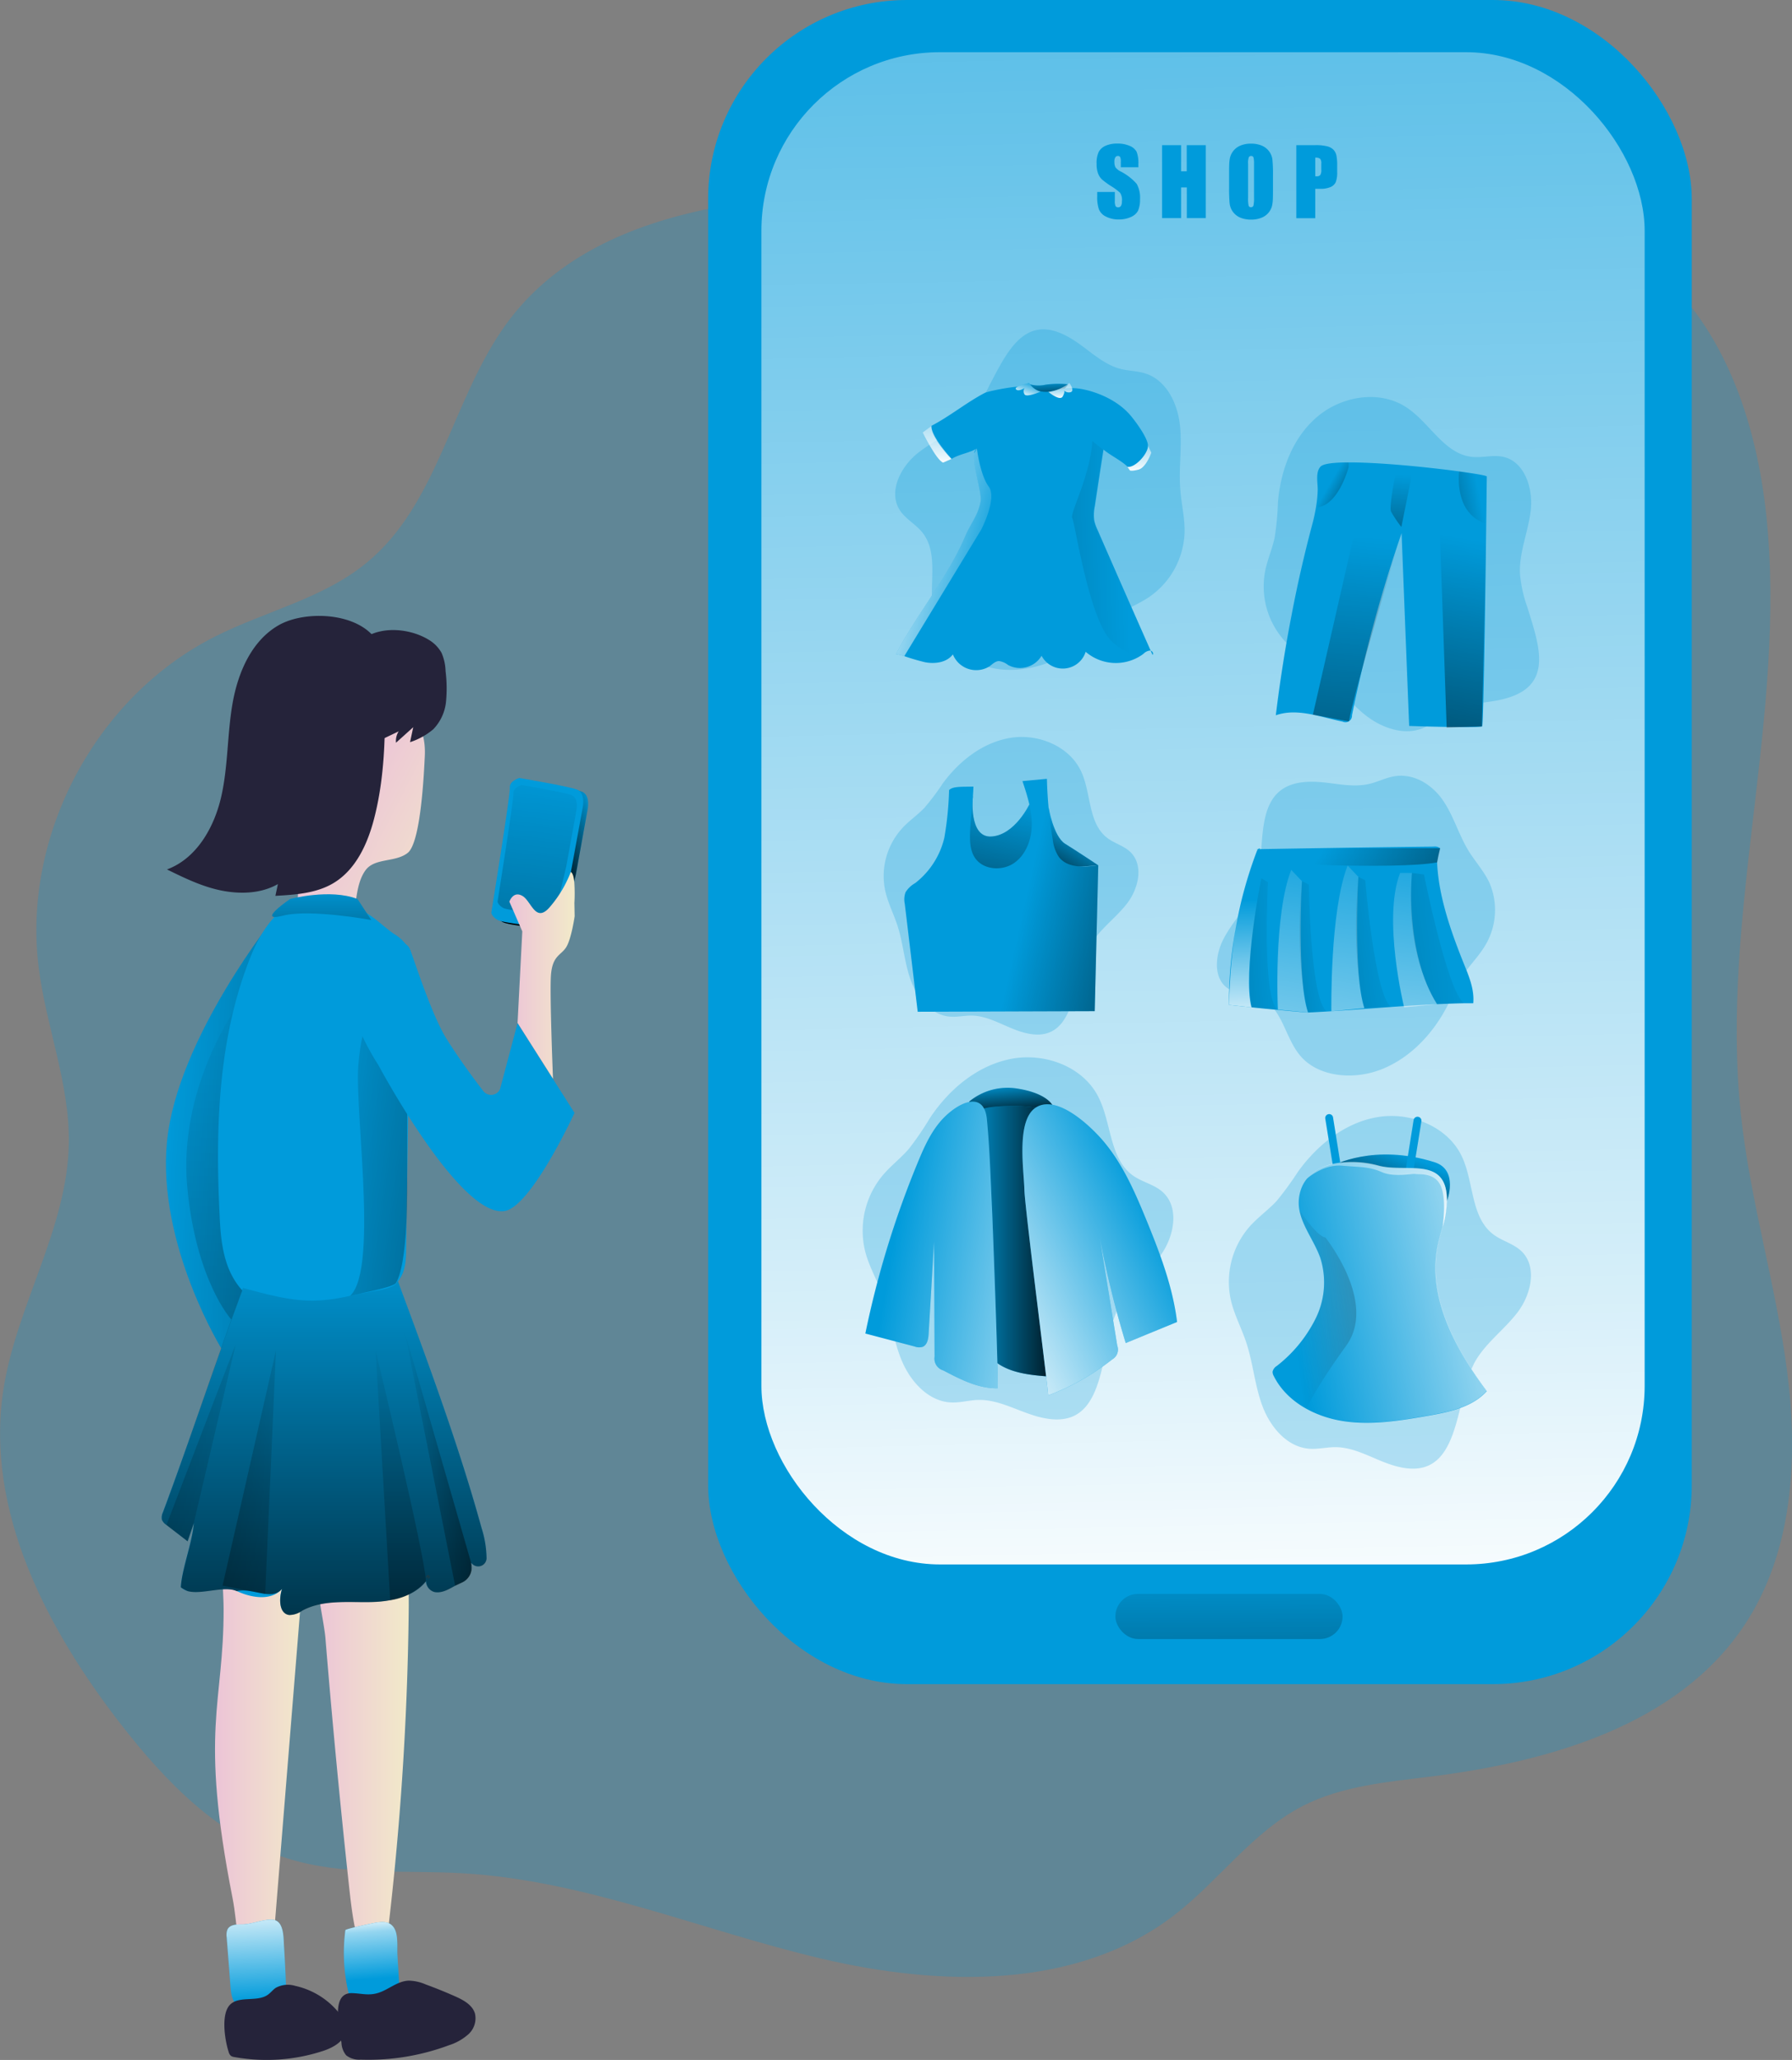 <svg id="Layer_1" data-name="Layer 1" xmlns="http://www.w3.org/2000/svg" xmlns:xlink="http://www.w3.org/1999/xlink" viewBox="0 0 416.18 478.26"><rect x="0" y="0" width="416.18" height="478.26" fill="#808080" stroke="none"/><defs><linearGradient id="linear-gradient" x1="174.17" y1="189.98" x2="158.59" y2="198.52" gradientUnits="userSpaceOnUse"><stop offset="0" stop-opacity="0"/><stop offset="0.97"/></linearGradient><linearGradient id="linear-gradient-2" x1="71.27" y1="261.91" x2="204.73" y2="269.79" xlink:href="#linear-gradient"/><linearGradient id="linear-gradient-3" x1="83.54" y1="225.17" x2="83.54" y2="353.27" xlink:href="#linear-gradient"/><linearGradient id="linear-gradient-4" x1="160.93" y1="176.85" x2="141.5" y2="346.63" xlink:href="#linear-gradient"/><linearGradient id="linear-gradient-5" x1="83.64" y1="404.78" x2="104.56" y2="404.78" gradientUnits="userSpaceOnUse"><stop offset="0" stop-color="#ecc4d7"/><stop offset="0.42" stop-color="#efd4d1"/><stop offset="1" stop-color="#f2eac9"/></linearGradient><linearGradient id="linear-gradient-6" x1="106.93" y1="404.86" x2="128.62" y2="404.86" xlink:href="#linear-gradient-5"/><linearGradient id="linear-gradient-7" x1="271.27" y1="-219.2" x2="283.66" y2="401.36" gradientUnits="userSpaceOnUse"><stop offset="0" stop-color="#fff" stop-opacity="0"/><stop offset="0.84" stop-color="#fff" stop-opacity="0.84"/><stop offset="0.97" stop-color="#fff"/></linearGradient><linearGradient id="linear-gradient-8" x1="298.15" y1="99.34" x2="298.37" y2="109.95" xlink:href="#linear-gradient-7"/><linearGradient id="linear-gradient-9" x1="277.23" y1="88.38" x2="277.51" y2="95.03" xlink:href="#linear-gradient"/><linearGradient id="linear-gradient-10" x1="283.65" y1="193.14" x2="275.17" y2="207.47" xlink:href="#linear-gradient"/><linearGradient id="linear-gradient-11" x1="267.63" y1="184.68" x2="254.77" y2="239.03" xlink:href="#linear-gradient"/><linearGradient id="linear-gradient-12" x1="359.23" y1="267.84" x2="351.53" y2="287.45" xlink:href="#linear-gradient"/><linearGradient id="linear-gradient-13" x1="268.01" y1="251.24" x2="268.92" y2="260.81" xlink:href="#linear-gradient"/><linearGradient id="linear-gradient-14" x1="257.41" y1="288.28" x2="282.8" y2="288.28" xlink:href="#linear-gradient"/><linearGradient id="linear-gradient-15" x1="112.77" y1="184.77" x2="144.81" y2="201.27" xlink:href="#linear-gradient-5"/><linearGradient id="linear-gradient-16" x1="101.53" y1="264.94" x2="217.53" y2="280.71" xlink:href="#linear-gradient"/><linearGradient id="linear-gradient-17" x1="108.95" y1="286.28" x2="108.95" y2="426.22" xlink:href="#linear-gradient"/><linearGradient id="linear-gradient-18" x1="93.69" y1="464.65" x2="92.56" y2="440.53" xlink:href="#linear-gradient-7"/><linearGradient id="linear-gradient-19" x1="120.25" y1="459.54" x2="119.03" y2="443.77" gradientUnits="userSpaceOnUse"><stop offset="0" stop-color="#fff" stop-opacity="0"/><stop offset="0.69" stop-color="#fff" stop-opacity="0.58"/><stop offset="0.84" stop-color="#fff" stop-opacity="0.84"/><stop offset="0.97" stop-color="#fff"/></linearGradient><linearGradient id="linear-gradient-20" x1="271.59" y1="210.12" x2="333.25" y2="223.91" xlink:href="#linear-gradient"/><linearGradient id="linear-gradient-21" x1="333.11" y1="303.98" x2="403.32" y2="289.34" xlink:href="#linear-gradient-7"/><linearGradient id="linear-gradient-22" x1="241.6" y1="285.63" x2="301.29" y2="295.77" xlink:href="#linear-gradient-7"/><linearGradient id="linear-gradient-23" x1="300.66" y1="278.31" x2="253.35" y2="301.96" xlink:href="#linear-gradient-7"/><linearGradient id="linear-gradient-24" x1="152.07" y1="226.52" x2="167.19" y2="226.52" xlink:href="#linear-gradient-5"/><linearGradient id="linear-gradient-25" x1="334.24" y1="304.3" x2="418.71" y2="296.98" xlink:href="#linear-gradient"/><linearGradient id="linear-gradient-26" x1="353.14" y1="259.7" x2="353.68" y2="286.87" xlink:href="#linear-gradient-7"/><linearGradient id="linear-gradient-27" x1="322.68" y1="208.98" x2="323.34" y2="241.7" xlink:href="#linear-gradient-7"/><linearGradient id="linear-gradient-28" x1="333.73" y1="219.02" x2="229.36" y2="223.71" xlink:href="#linear-gradient"/><linearGradient id="linear-gradient-29" x1="339.43" y1="187.95" x2="324.23" y2="295.23" xlink:href="#linear-gradient-7"/><linearGradient id="linear-gradient-30" x1="341.82" y1="219.73" x2="261.1" y2="223.36" gradientTransform="translate(-12.23 22.37) rotate(-3.75)" xlink:href="#linear-gradient"/><linearGradient id="linear-gradient-31" x1="352.58" y1="186.27" x2="336.69" y2="298.4" xlink:href="#linear-gradient-7"/><linearGradient id="linear-gradient-32" x1="358.02" y1="219.56" x2="246.27" y2="224.58" gradientTransform="translate(-12.23 22.37) rotate(-3.75)" xlink:href="#linear-gradient"/><linearGradient id="linear-gradient-33" x1="366.97" y1="189.24" x2="352.42" y2="291.88" xlink:href="#linear-gradient-7"/><linearGradient id="linear-gradient-34" x1="377" y1="219.42" x2="211.31" y2="226.87" gradientTransform="translate(-12.23 22.37) rotate(-3.75)" xlink:href="#linear-gradient"/><linearGradient id="linear-gradient-35" x1="342.35" y1="195.46" x2="400.07" y2="234.6" xlink:href="#linear-gradient"/><linearGradient id="linear-gradient-36" x1="342.6" y1="112.2" x2="354.9" y2="119.34" xlink:href="#linear-gradient"/><linearGradient id="linear-gradient-37" x1="350.54" y1="124.75" x2="340.03" y2="253.14" xlink:href="#linear-gradient"/><linearGradient id="linear-gradient-38" x1="342.88" y1="125.46" x2="323.46" y2="230.76" xlink:href="#linear-gradient"/><linearGradient id="linear-gradient-39" x1="377.38" y1="115.27" x2="349.6" y2="120.9" xlink:href="#linear-gradient"/><linearGradient id="linear-gradient-40" x1="359.58" y1="110.28" x2="355.64" y2="154.11" xlink:href="#linear-gradient"/><linearGradient id="linear-gradient-41" x1="273.25" y1="88.46" x2="271.77" y2="92.64" xlink:href="#linear-gradient-7"/><linearGradient id="linear-gradient-42" x1="279.88" y1="86.78" x2="280" y2="92.82" xlink:href="#linear-gradient-7"/><linearGradient id="linear-gradient-43" x1="251.14" y1="93.37" x2="251.44" y2="108.41" xlink:href="#linear-gradient-7"/><linearGradient id="linear-gradient-44" x1="295.48" y1="127.27" x2="160.89" y2="130.65" xlink:href="#linear-gradient"/><linearGradient id="linear-gradient-45" x1="265.18" y1="131.52" x2="235.61" y2="124.34" xlink:href="#linear-gradient-7"/><linearGradient id="linear-gradient-46" x1="66.25" y1="336.08" x2="-88.23" y2="326.13" xlink:href="#linear-gradient"/><linearGradient id="linear-gradient-47" x1="78.29" y1="339.18" x2="-31.52" y2="357.76" xlink:href="#linear-gradient"/><linearGradient id="linear-gradient-48" x1="127.62" y1="338.61" x2="143.28" y2="338.61" xlink:href="#linear-gradient"/><linearGradient id="linear-gradient-49" x1="126.77" y1="305.43" x2="126.77" y2="409.71" xlink:href="#linear-gradient"/><linearGradient id="linear-gradient-50" x1="108.42" y1="204.49" x2="108.42" y2="249.4" xlink:href="#linear-gradient"/><linearGradient id="linear-gradient-51" x1="285.33" y1="359.77" x2="285.9" y2="462.82" xlink:href="#linear-gradient"/></defs><title>53. Online Shopping</title><path d="M150.12,76.94C138.46,94.21,135.05,117.3,119,130.6,108.9,139,95.46,141.92,83.72,147.82,56,161.73,38.82,194,42.69,224.73c1.72,13.67,7.18,26.88,7,40.66-.29,19.9-12.25,37.82-15.23,57.51-4.21,27.89,10.06,55.32,27.39,77.59,10.27,13.19,22.52,25.91,38.46,31,13.12,4.17,27.27,2.69,41,3.51,28.46,1.68,55.29,13.23,83.05,19.78s59.47,7.29,82.08-10.09c10.37-8,18.19-19.36,29.84-25.34,9.05-4.64,19.48-5.54,29.57-6.8,27.69-3.44,57.58-11.95,73-35.2,11.21-16.91,12.5-38.6,9.92-58.72s-8.62-39.7-10.77-59.87c-4.93-46.29,10.83-92.93,5.89-139.21C441.7,99.17,435,78.38,420.12,64.26c-19.52-18.58-48.67-22-75.6-22.79-31.81-.89-63.64.67-95.42,2.23C215.38,45.35,171.08,45.9,150.12,76.94Z" transform="translate(-33.7 -0.07)" fill="#009bdb" opacity="0.25" style="isolation:isolate"/><path d="M167.46,203l2.67-14.78s.85-3.55-1.33-4.36-13.35-2.68-13.35-2.68-2.35.65-2.21,2.25S149,212.51,149,212.51s.09.83,1.41,1.63,11.26,1.75,11.26,1.75,2.82-1.15,3.1-1.75S167.46,203,167.46,203Z" transform="translate(-33.7 -0.07)" fill="#009bdb"/><path d="M167.46,203l2.67-14.78s.85-3.55-1.33-4.36-13.35-2.68-13.35-2.68-2.35.65-2.21,2.25S149,212.51,149,212.51s.09.83,1.41,1.63,11.26,1.75,11.26,1.75,2.82-1.15,3.1-1.75S167.46,203,167.46,203Z" transform="translate(-33.7 -0.07)" fill="url(#linear-gradient)"/><path d="M97.79,212.62s-23,28.52-25.31,52.54,12.9,48.44,12.9,48.44H97.79L95,278.3Z" transform="translate(-33.7 -0.07)" fill="#009bdb"/><path d="M97.79,212.62s-23,28.52-25.31,52.54,12.9,48.44,12.9,48.44H97.79L95,278.3Z" transform="translate(-33.7 -0.07)" fill="url(#linear-gradient-2)"/><path d="M87.78,235.21s-12.59,18.27-10.61,40.23,10.26,31,10.26,31l2.69-7.33Z" transform="translate(-33.7 -0.07)" opacity="0.28" fill="url(#linear-gradient-3)"/><path d="M166.29,202.52,169,187.74s.85-3.55-1.33-4.36-13.36-2.68-13.36-2.68-2.34.65-2.2,2.25S147.8,212,147.8,212s.09.83,1.41,1.63,11.26,1.75,11.26,1.75,2.81-1.15,3.1-1.75S166.29,202.52,166.29,202.52Z" transform="translate(-33.7 -0.07)" fill="#009bdb"/><path d="M165.22,201.18l2.31-12.76s.73-3.07-1.15-3.77-11.53-2.32-11.53-2.32-2,.57-1.91,1.95-3.69,25.13-3.69,25.13.08.71,1.22,1.41,9.73,1.5,9.73,1.5,2.43-1,2.67-1.5S165.22,201.18,165.22,201.18Z" transform="translate(-33.7 -0.07)" fill="url(#linear-gradient-4)"/><path d="M87.7,440.71c1.28,6.5.92,13.48,4.16,19.26,3.07,1,4.87-3.37,5.13-6.58l7.53-93.17c.63-7.79-6.62-13.85-14-9.09-6.77,4.36-4.91,15.76-4.89,22.43C85.69,396,79.94,401.25,87.7,440.71Z" transform="translate(-33.7 -0.07)" fill="url(#linear-gradient-5)"/><path d="M114.78,438.15c.66,6,1.37,12.21,4,17.7.36.77.86,1.59,1.69,1.77,1.56.32,2.4-1.75,2.6-3.32a693.87,693.87,0,0,0,5.56-81.36c0-5.39-.06-11.14-3-15.64s-12.8-7.65-16.89-2.88,0,20.15.53,25.88Q111.64,409.25,114.78,438.15Z" transform="translate(-33.7 -0.07)" fill="url(#linear-gradient-6)"/><rect x="164.46" width="228.44" height="391.01" rx="46.19" fill="#009bdb"/><rect x="176.83" y="12.12" width="205.13" height="351.1" rx="41.47" fill="url(#linear-gradient-7)"/><path d="M263.32,89.86a31.26,31.26,0,0,1-4.26,6.69c-3.39,3.74-8.35,5.61-12.28,8.77s-6.83,8.92-4.12,13.17c1.31,2.05,3.64,3.24,5.18,5.12,4.11,5,1.36,12.58,2.69,18.93,1.54,7.29,8.82,12.46,16.24,13s14.72-2.78,20.4-7.59a67.35,67.35,0,0,1,6.32-5.27c2.25-1.47,4.79-2.46,7-3.94a18.93,18.93,0,0,0,8.32-15.15c.07-3.36-.78-6.66-1-10-.4-5,.49-10-.1-15s-3.18-10.24-7.94-11.79c-1.85-.61-3.85-.59-5.74-1.06-4.06-1-7.17-4.19-10.67-6.5C272.14,71.82,267.91,81.11,263.32,89.86Z" transform="translate(-33.7 -0.07)" fill="#009bdb" opacity="0.25"/><path d="M388.4,141a31,31,0,0,1-1.7-7.75c-.23-5,2-9.86,2.52-14.87s-1.46-11.14-6.38-12.24c-2.38-.53-4.86.27-7.28,0-6.47-.66-9.84-8-15.27-11.52-6.23-4.08-15-2.61-20.69,2.23s-8.47,12.36-9.1,19.78a67.93,67.93,0,0,1-.76,8.19c-.55,2.63-1.66,5.11-2.2,7.75a18.88,18.88,0,0,0,4.79,16.6c2.32,2.43,5.25,4.18,7.81,6.36,3.8,3.26,6.73,7.46,10.66,10.57s9.48,5,13.94,2.75c1.74-.88,3.14-2.3,4.82-3.3,3.6-2.14,8-2.09,12.15-2.92C394.88,160,391.32,150.41,388.4,141Z" transform="translate(-33.7 -0.07)" fill="#009bdb" opacity="0.25"/><path d="M290.9,312a33,33,0,0,1,2.41-8.07c2.38-4.79,6.89-8.15,10-12.51s4.38-11.08.37-14.63c-1.93-1.72-4.65-2.25-6.77-3.73-5.66-3.93-5-12.44-8.24-18.54-3.68-7-12.62-10.15-20.35-8.57S254.09,253,249.7,259.6a71.64,71.64,0,0,1-4.93,7.21c-1.86,2.16-4.17,3.9-6,6.06a20.09,20.09,0,0,0-4.1,17.88c.91,3.44,2.73,6.57,4,9.91,1.85,5,2.41,10.39,4.45,15.29s6.22,9.53,11.53,9.73c2.07.08,4.1-.52,6.16-.59,4.45-.13,8.54,2.2,12.78,3.54C287.14,333,288.76,322.24,290.9,312Z" transform="translate(-33.7 -0.07)" fill="#009bdb" opacity="0.25"/><path d="M284.5,226.28a26.81,26.81,0,0,1,2.27-6.5c2.12-3.84,5.93-6.42,8.63-9.88s4-8.9.84-12c-1.52-1.48-3.72-2-5.4-3.3-4.49-3.43-3.67-10.36-6.07-15.47-2.75-5.85-9.95-8.77-16.33-7.76s-11.89,5.3-15.73,10.51a58.68,58.68,0,0,1-4.29,5.71c-1.6,1.7-3.56,3-5.15,4.74a16.43,16.43,0,0,0-4,14.47c.62,2.86,2,5.48,2.89,8.26,1.33,4.14,1.59,8.59,3.09,12.68s4.73,8,9.07,8.37c1.69.14,3.37-.27,5.06-.25,3.64.06,6.91,2.11,10.33,3.37C280.65,243.31,282.37,234.6,284.5,226.28Z" transform="translate(-33.7 -0.07)" fill="#009bdb" opacity="0.25"/><path d="M326.52,198.62a27.64,27.64,0,0,1-1.16,7.07c-1.54,4.39-5.17,8-7.41,12.19s-2.55,9.93,1.48,12c1.95,1,4.45.93,6.54,1.73,5.56,2.11,6,9.19,9.69,13.55,4.17,5,12.57,5.83,19.32,3s11.86-8.6,15-14.83a68.28,68.28,0,0,1,3.52-6.86c1.4-2.13,3.26-4,4.65-6.14A16,16,0,0,0,379.6,205c-1.24-2.64-3.26-4.85-4.8-7.33-2.28-3.71-3.45-8-5.89-11.64s-6.76-6.57-11.55-5.7c-1.86.34-3.61,1.23-5.45,1.69-4,1-7.93-.12-11.9-.39C327.29,180.73,327.16,189.81,326.52,198.62Z" transform="translate(-33.7 -0.07)" fill="#009bdb" opacity="0.25"/><path d="M373.48,324.31a31.79,31.79,0,0,1,2.6-7.76c2.46-4.58,6.95-7.69,10.09-11.83s4.61-10.62.84-14.19c-1.83-1.73-4.45-2.33-6.46-3.84-5.37-4-4.49-12.24-7.41-18.26-3.35-6.9-11.93-10.26-19.49-9s-14,6.45-18.5,12.68a73.61,73.61,0,0,1-5,6.84c-1.88,2-4.18,3.65-6.05,5.69a19.51,19.51,0,0,0-4.55,17.23c.77,3.37,2.44,6.47,3.54,9.75,1.65,4.9,2,10.16,3.84,15s5.74,9.45,10.89,9.81c2,.14,4-.37,6-.37,4.32,0,8.22,2.4,12.29,3.85C369.16,344.55,371.07,334.2,373.48,324.31Z" transform="translate(-33.7 -0.07)" fill="#009bdb" opacity="0.25"/><path d="M300.2,103.24l.88,1.93s-1.19,3.48-3,3.94-2,.14-2,.14l-.53-.78A6.34,6.34,0,0,0,300.2,103.24Z" transform="translate(-33.7 -0.07)" fill="url(#linear-gradient-8)"/><path d="M272.93,89.3a7.27,7.27,0,0,0,3.52.1,21.28,21.28,0,0,1,5.32-.1s-2.22,3.64-6.07,2.75S272.93,89.3,272.93,89.3Z" transform="translate(-33.7 -0.07)" fill="#009bdb"/><path d="M272.93,89.3a7.27,7.27,0,0,0,3.52.1,21.28,21.28,0,0,1,5.32-.1s-2.22,3.64-6.07,2.75S272.93,89.3,272.93,89.3Z" transform="translate(-33.7 -0.07)" fill="url(#linear-gradient-9)"/><path d="M277.23,187.52s1.12,6.76,3.84,8.45,7.69,5,7.69,5L275,202Z" transform="translate(-33.7 -0.07)" fill="#009bdb"/><path d="M277.23,187.52s1.12,6.76,3.84,8.45,7.69,5,7.69,5L275,202Z" transform="translate(-33.7 -0.07)" fill="url(#linear-gradient-10)"/><path d="M259.66,184.89s-1.11,9.76,4.33,9.39,8.79-7.5,8.79-7.5l5.38,11.35-3.57,8.54L253.76,210,249.82,202Z" transform="translate(-33.7 -0.07)" fill="#009bdb"/><path d="M259.66,184.89s-1.11,9.76,4.33,9.39,8.79-7.5,8.79-7.5l5.38,11.35-3.57,8.54L253.76,210,249.82,202Z" transform="translate(-33.7 -0.07)" fill="url(#linear-gradient-11)"/><path d="M366.85,269.9c5.71,1.8,2.89,9,2.89,9l-26.49-8.2S352.77,265.45,366.85,269.9Z" transform="translate(-33.7 -0.07)" fill="#009bdb"/><path d="M366.85,269.9c5.71,1.8,2.89,9,2.89,9l-26.49-8.2S352.77,265.45,366.85,269.9Z" transform="translate(-33.7 -0.07)" fill="url(#linear-gradient-12)"/><path d="M343.25,270.7l-1.77-10.95a.91.91,0,0,1,.76-1h0a.9.9,0,0,1,1.05.75l1.76,11a.9.9,0,0,1-.8,1h0A.9.9,0,0,1,343.25,270.7Z" transform="translate(-33.7 -0.07)" fill="#009bdb"/><path d="M360.26,271.06,362,260.12a.92.92,0,0,1,1.05-.76h0a.92.92,0,0,1,.76,1.05l-1.76,10.94a.91.91,0,0,1-1.1.75h0A.92.92,0,0,1,360.26,271.06Z" transform="translate(-33.7 -0.07)" fill="#009bdb"/><path d="M258.78,255.83a14,14,0,0,1,11.32-3c7,1.13,8.11,4,8.11,4l-5.12,1.49s-8.4-3-11.35,1.46Z" transform="translate(-33.7 -0.07)" fill="#009bdb"/><path d="M258.78,255.83a14,14,0,0,1,11.32-3c7,1.13,8.11,4,8.11,4l-5.12,1.49s-8.4-3-11.35,1.46Z" transform="translate(-33.7 -0.07)" fill="url(#linear-gradient-13)"/><path d="M275.75,258a410.08,410.08,0,0,0,6.71,53.41c.55,2.87.73,6.61-1.89,7.88a6.67,6.67,0,0,1-3.44.35c-4.84-.36-10.18-.95-13.46-4.54-2.29-2.5-3.09-6-3.7-9.34a158,158,0,0,1-2.43-34.67c.16-4,.26-10.85,4.14-13.41C263.45,256.52,275.66,256.5,275.75,258Z" transform="translate(-33.7 -0.07)" fill="#009bdb"/><path d="M275.75,258a410.08,410.08,0,0,0,6.71,53.41c.55,2.87.73,6.61-1.89,7.88a6.67,6.67,0,0,1-3.44.35c-4.84-.36-10.18-.95-13.46-4.54-2.29-2.5-3.09-6-3.7-9.34a158,158,0,0,1-2.43-34.67c.16-4,.26-10.85,4.14-13.41C263.45,256.52,275.66,256.5,275.75,258Z" transform="translate(-33.7 -0.07)" fill="url(#linear-gradient-14)"/><path d="M132.36,175.57c-.19,3.89-.91,20-3.94,22.49-2.82,2.28-7.61,1.13-9.79,4-2,2.7-2.16,6.73-2.67,10.06-.21,1.4-3.25-1.61-4.37-.75-2,1.54-9.64,3.6-9.22,1.13a29.24,29.24,0,0,0,.26-9.62l-2-13.35c-.9-6.11-1.81-12.31-1-18.44s3.52-12.26,8.57-15.82c7-5,13.37-.84,17.71,5.36C129.84,166.23,132.66,169.15,132.36,175.57Z" transform="translate(-33.7 -0.07)" fill="url(#linear-gradient-15)"/><path d="M98.38,145.25c-6.31,3.64-9.45,11.06-10.69,18.24s-1,14.58-2.64,21.67-5.73,14.25-12.57,16.77c4.07,2,8.18,4,12.6,4.89s9.24.74,13.16-1.49l-.58,2.73c4.64-.26,9.48-.57,13.47-2.95,5.27-3.15,8-9.25,9.51-15.19,2.74-10.73,2.6-22,2.33-33a19.12,19.12,0,0,0-.92-6.45C118.83,142.22,104.92,141.47,98.38,145.25Z" transform="translate(-33.7 -0.07)" fill="#25233a"/><path d="M133.34,148.65a8.15,8.15,0,0,1,2.91,3,11.53,11.53,0,0,1,.93,4.24,32.1,32.1,0,0,1,.1,7.13,10.74,10.74,0,0,1-2.95,6.36,16,16,0,0,1-5.4,3l.74-3.47-4,3.6a4.16,4.16,0,0,1,.62-2.64l-3.81,1.82a46.43,46.43,0,0,0,.17-11.6c-.4-3.65-2.22-4.22-4.57-6.52-2.09-2-2.38-3.59.13-5.31C122.54,145.31,129.15,146.05,133.34,148.65Z" transform="translate(-33.7 -0.07)" fill="#25233a"/><path d="M119.87,212.74c1.8,1.26,3.4,2.8,5.2,4.07a9.86,9.86,0,0,1,3,2.65,82,82,0,0,1,3.41,12.34c.09,4-2.6-.45-2.65,3.57l-.81,54.51c0,2.25-.09,4.59-1.15,6.56-1.82,3.4-6,4.7-9.74,5.46a95.32,95.32,0,0,1-15.24,1.8,19.34,19.34,0,0,1-6.79-.63c-4-1.3-6.9-4.87-8.41-8.78s-1.82-8.16-2-12.34c-1-20.36-.3-41.32,7.39-60.2,1.77-4.36,5.21-10.21,9.88-12C107.59,207.57,115.1,209.41,119.87,212.74Z" transform="translate(-33.7 -0.07)" fill="#009bdb"/><path d="M120.68,235.21s-2.82.67-3.76,12.12,5.44,52.47-3.38,54.39c0,0,8.24.87,11.72-3.2s3-25.09,3-25.09l0-40Z" transform="translate(-33.7 -0.07)" fill="url(#linear-gradient-16)"/><path d="M145.53,354.8c-5.22-19-12.67-39.08-19.52-57.55a.49.49,0,0,1-.1.51c-.87,1.14-5.89,2-9.29,2.81l-.15,0-.59.14c-10.2,2.52-15.73,1.66-25.87-1.08-6.32,16.89-12.15,34.64-18.47,51.53a2.79,2.79,0,0,0-.24,1.72,2.71,2.71,0,0,0,1.06,1.22l4.91,3.79c.47-1.4,1-2.81,1.43-4.21-.23,4.15-2.8,10.73-3,14.88l.09.08a3.52,3.52,0,0,0,1.52.82c3.21.88,8.5-1.34,11.36,0,3.42,1.61,8.07,2.36,10.52-.51h0c-.73,2.28-.71,5.73,1.67,6.05a5.12,5.12,0,0,0,3-1c4.67-2.56,10.34-1.92,15.67-2,4.82-.05,10.25-1.17,13.1-4.85a2.69,2.69,0,0,0,1.93,2.5c1.69.36,3.34-.62,4.86-1.47a11.24,11.24,0,0,1,1.44-.69,3.75,3.75,0,0,0,2.27-3.76,6.46,6.46,0,0,1,0-.88h0a1.94,1.94,0,0,0,3.55-1A24.1,24.1,0,0,0,145.53,354.8Zm-12.16,11.07a1.39,1.39,0,0,0-.6.6C132.51,366.15,133.05,365.59,133.37,365.87Zm-.35.72a5.64,5.64,0,0,0,.4-.67C133.65,366.18,133.32,366.58,133,366.59Z" transform="translate(-33.7 -0.07)" fill="#009bdb"/><path d="M145.53,354.8c-5.22-19-12.67-39.08-19.52-57.55a1,1,0,0,1-.1.51c-.76,1.68-5.77,2.07-9.29,2.81l-.15,0-.59.14c-10.2,2.52-15.62,1.12-25.76-1.62C83.8,316,77.86,334.3,71.54,351.19a2.79,2.79,0,0,0-.24,1.72,2.71,2.71,0,0,0,1.06,1.22l4.91,3.79c.47-1.4,1-2.81,1.43-4.21-.23,4.15-2.8,10.73-3,14.88l.09.08a6.9,6.9,0,0,0,1.52.82c3.21.88,8.5-1.34,11.36,0,3.52-.86,7.71,2.11,10.22-.19a3,3,0,0,0,.31-.31c-.73,2.28-.71,5.73,1.67,6.05a5.12,5.12,0,0,0,3-1c4.67-2.56,10.34-1.92,15.67-2,4.82-.05,10.25-1.17,13.1-4.85a2.69,2.69,0,0,0,1.93,2.5c1.69.36,3.34-.62,4.86-1.47a11.24,11.24,0,0,1,1.44-.69,3.5,3.5,0,0,0,2.28-3.53,8.22,8.22,0,0,1,0-1.11h0a1.94,1.94,0,0,0,3.55-1A24.1,24.1,0,0,0,145.53,354.8Z" transform="translate(-33.7 -0.07)" fill="url(#linear-gradient-17)"/><path d="M90,446.86c-1.26,0-2.81,0-3.43,1.1a3.36,3.36,0,0,0-.22,1.89l.87,11.37c.12,1.58.33,3.34,1.54,4.35a4.51,4.51,0,0,0,2.62.88,14.15,14.15,0,0,0,6.2-1.37,4.33,4.33,0,0,0,2.12-1.5,4.49,4.49,0,0,0,.41-2.57c-.1-3-.26-6.05-.45-9.07-.12-1.92,0-5.55-2.23-6.09C95.49,445.39,92.18,446.88,90,446.86Z" transform="translate(-33.7 -0.07)" fill="#009bdb"/><path d="M113.91,448.2A40.35,40.35,0,0,0,114.7,463a3.9,3.9,0,0,0,.67,1.58,3.7,3.7,0,0,0,3,1,18.63,18.63,0,0,0,6.82-1.43,2.32,2.32,0,0,0,1-.64,2.41,2.41,0,0,0,.29-1.62L126,454c-.12-1.87.29-4.9-.9-6.5-1-1.35-2.44-1.27-4-1.06C120.43,446.57,114,447.87,113.91,448.2Z" transform="translate(-33.7 -0.07)" fill="#009bdb"/><path d="M90,446.86c-1.26,0-2.81,0-3.43,1.1a3.36,3.36,0,0,0-.22,1.89l.87,11.37c.12,1.58.33,3.34,1.54,4.35a4.51,4.51,0,0,0,2.62.88,14.15,14.15,0,0,0,6.2-1.37,4.33,4.33,0,0,0,2.12-1.5,4.49,4.49,0,0,0,.41-2.57c-.1-3-.26-6.05-.45-9.07-.12-1.92,0-5.55-2.23-6.09C95.49,445.39,92.18,446.88,90,446.86Z" transform="translate(-33.7 -0.07)" fill="url(#linear-gradient-18)"/><path d="M113.91,448.2A40.35,40.35,0,0,0,114.7,463a3.9,3.9,0,0,0,.67,1.58,3.7,3.7,0,0,0,3,1,18.63,18.63,0,0,0,6.82-1.43,2.32,2.32,0,0,0,1-.64,2.41,2.41,0,0,0,.29-1.62L126,454c-.12-1.87.29-4.9-.9-6.5-1-1.35-2.44-1.27-4-1.06C120.43,446.57,114,447.87,113.91,448.2Z" transform="translate(-33.7 -0.07)" fill="url(#linear-gradient-19)"/><path d="M86.8,476.46a1.78,1.78,0,0,0,.53.92,1.87,1.87,0,0,0,.8.28,42.22,42.22,0,0,0,20.57-1.41c2.47-.81,5.26-2.37,5.36-5a6,6,0,0,0-1.54-3.72,18.08,18.08,0,0,0-10.27-6.4,5.89,5.89,0,0,0-4.49.45c-.66.44-1.15,1.1-1.79,1.57-2.48,1.85-6.76.18-8.88,2.39S85.92,473.77,86.8,476.46Z" transform="translate(-33.7 -0.07)" fill="#25233a"/><path d="M113,474.35a4.93,4.93,0,0,0,1.1,2.91,4.85,4.85,0,0,0,3.36,1,53.46,53.46,0,0,0,20.5-3.34,12.39,12.39,0,0,0,4.53-2.56,5,5,0,0,0,1.53-4.76c-.58-2.05-2.72-3.2-4.68-4.06q-3.35-1.49-6.8-2.75a10.26,10.26,0,0,0-3.95-.87c-2.58.12-4.54,2-6.88,2.79s-4,.16-6.3.11C110.42,462.73,112.59,471.06,113,474.35Z" transform="translate(-33.7 -0.07)" fill="#25233a"/><path d="M259,193.06c-.08,2.11-.06,4.38,1.11,6.15,1.89,2.85,6.33,3.17,9.13,1.21s4.08-5.58,4.08-9-1.08-6.75-2.16-10l5.68-.53A97.07,97.07,0,0,0,278.2,195a8.94,8.94,0,0,0,1.45,4.08c2,2.57,5.88,2.35,9.11,1.88l-.82,33.87-41.11.14-3-25.05a4.93,4.93,0,0,1,.18-2.7,6.31,6.31,0,0,1,2.25-2.13A18.8,18.8,0,0,0,253,194.65a76.13,76.13,0,0,0,1.12-11.14c.89-.92,2.93-.74,5.65-.82C259.67,186.12,259.16,189.59,259,193.06Z" transform="translate(-33.7 -0.07)" fill="#009bdb"/><path d="M259,193.06c-.08,2.11-.06,4.38,1.11,6.15,1.89,2.85,6.33,3.17,9.13,1.21s4.08-5.58,4.08-9-1.08-6.75-2.16-10l5.68-.53A97.07,97.07,0,0,0,278.2,195a8.94,8.94,0,0,0,1.45,4.08c2,2.57,5.88,2.35,9.11,1.88l-.82,33.87-41.11.14-3-25.05a4.93,4.93,0,0,1,.18-2.7,6.31,6.31,0,0,1,2.25-2.13A18.8,18.8,0,0,0,253,194.65a76.13,76.13,0,0,0,1.12-11.14c.89-.92,2.93-.74,5.65-.82C259.67,186.12,259.16,189.59,259,193.06Z" transform="translate(-33.7 -0.07)" fill="url(#linear-gradient-20)"/><path d="M335.37,278.33c-.56,5,3.39,9.19,5,13.92a18.91,18.91,0,0,1-1.12,13.94,31.94,31.94,0,0,1-9,11,2.13,2.13,0,0,0-1,1.35,2,2,0,0,0,.27,1c3,6,9.57,9.48,16.17,10.48s13.32-.12,19.89-1.29c4.88-.87,10.13-2,13.42-5.68-7.32-9.79-13.81-21.69-11.44-33.68.69-3.49,2.12-6.86,2.14-10.41.08-10.61-9.5-6.41-16-8.18S336.37,269.48,335.37,278.33Z" transform="translate(-33.7 -0.07)" fill="#009bdb"/><path d="M379,323c-3.29,3.71-8.54,4.81-13.42,5.68-6.57,1.17-13.29,2.3-19.89,1.29a25.39,25.39,0,0,1-8.58-2.89,20.05,20.05,0,0,1-4.65-3.5,16.63,16.63,0,0,1-2.94-4.09,2,2,0,0,1-.27-1,2.13,2.13,0,0,1,1-1.35,31.94,31.94,0,0,0,9-11,18.91,18.91,0,0,0,1.12-13.94c-1.31-3.8-4.12-7.28-4.87-11.08a0,0,0,0,1,0,0,8.84,8.84,0,0,1-.14-2.82,8.56,8.56,0,0,1,1.82-4.55c1.81-2.24,4.73-3.36,7.82-3.73a23.43,23.43,0,0,1,8.75.67c6.48,1.77,16.06-2.43,16,8.18a23.52,23.52,0,0,1-1,6v0c-.39,1.44-.81,2.89-1.1,4.35C365.23,301.3,371.72,313.2,379,323Z" transform="translate(-33.7 -0.07)" fill="url(#linear-gradient-21)"/><path d="M252.88,259.59c-2.76,2.82-4.43,6.5-5.94,10.15a219.27,219.27,0,0,0-12.27,39.94l11.41,3a3,3,0,0,0,1.88.1c1.1-.43,1.34-1.85,1.41-3l1.26-21.43.12,26.72a2.84,2.84,0,0,0,2,3.17c4,2.09,8.15,4.23,12.64,4.15.29,0-1.13-38-1.29-41.47-.34-7-.53-14-1.2-20.94C262.29,253.34,256.6,255.81,252.88,259.59Z" transform="translate(-33.7 -0.07)" fill="#009bdb"/><path d="M252.88,259.59c-2.76,2.82-4.43,6.5-5.94,10.15a219.27,219.27,0,0,0-12.27,39.94l11.41,3a3,3,0,0,0,1.88.1c1.1-.43,1.34-1.85,1.41-3l1.26-21.43.12,26.72a2.84,2.84,0,0,0,2,3.17c4,2.09,8.15,4.23,12.64,4.15.29,0-1.13-38-1.29-41.47-.34-7-.53-14-1.2-20.94C262.29,253.34,256.6,255.81,252.88,259.59Z" transform="translate(-33.7 -0.07)" fill="url(#linear-gradient-22)"/><path d="M277.12,324.05A55.17,55.17,0,0,0,292,315.69a2.62,2.62,0,0,0,1.17-3.21l-4.08-25.16a233,233,0,0,0,6.05,24.57L307.07,307c-1-8.14-3.95-15.9-7.05-23.49-2.7-6.58-5.56-13.24-10.19-18.64-2.86-3.34-10.58-10.74-15.5-7.7-4.71,2.91-2.83,14.59-2.72,19.19C271.71,280.56,277.33,324,277.12,324.05Z" transform="translate(-33.7 -0.07)" fill="#009bdb"/><path d="M277.12,324.05A55.17,55.17,0,0,0,292,315.69a2.62,2.62,0,0,0,1.17-3.21l-4.08-25.16a233,233,0,0,0,6.05,24.57L307.07,307c-1-8.14-3.95-15.9-7.05-23.49-2.7-6.58-5.56-13.24-10.19-18.64-2.86-3.34-10.58-10.74-15.5-7.7-4.71,2.91-2.83,14.59-2.72,19.19C271.71,280.56,277.33,324,277.12,324.05Z" transform="translate(-33.7 -0.07)" fill="url(#linear-gradient-23)"/><path d="M300.93,151.12a.69.69,0,0,0-.25,0,2.43,2.43,0,0,0-1.38.71l-.46.34a10.73,10.73,0,0,1-13-.77,5.57,5.57,0,0,1-10.24.92,5.84,5.84,0,0,1-7.76,2.16,4.44,4.44,0,0,0-2.11-.93c-.87,0-1.54.73-2.25,1.24A5.83,5.83,0,0,1,255,152c-1.4,1.88-4.11,2.26-6.42,1.83a48.07,48.07,0,0,1-4.85-1.42,16.49,16.49,0,0,0-1.93-.48c4.73-9.12,12-17.85,16-27.23,1.32-3.16,3-4.82,3.63-8.17.38-2-1.95-8.5-1.47-11.22a1.45,1.45,0,0,1,.63-1.1c-2,1.1-4,1.27-5.87,2.39,0,0-4.94-5.38-4.69-7.67,4.25-2.2,8.17-5.45,12.41-7.65.77-.4,8.47-2,10.05-1.33,2.52,1.12,4.19,1.46,6.82.63a12.5,12.5,0,0,1,3.76-.38c2.32,0,9.22,1.6,13.24,6.39,1.15,1.38,4,5.19,4,7s-2.94,5.1-4.72,4.86c-1.43-1.43-4.06-2.68-5.61-4-.86,5.57-1.17,7.55-2,13.11a9.75,9.75,0,0,0-.14,3.36,10.18,10.18,0,0,0,.77,2.19Q294.72,137.13,300.93,151.12Z" transform="translate(-33.7 -0.07)" fill="#009bdb"/><path d="M301.45,152a.33.33,0,0,1-.07.13l-.05-.11-.4-.9C301.31,151.26,301.6,151.67,301.45,152Z" transform="translate(-33.7 -0.07)" fill="#009bdb"/><path d="M122.52,220c3-.67,5.49-2.12,6.53.79,1.71,4.77,5.23,15.49,8.4,20.54,3,4.75,6.32,9.25,8.49,12.05a2.29,2.29,0,0,0,3.89-.44l4.07-15.33,13.23,20.84s-10.13,22-16.33,22.8c-10.41,1.41-29.28-34-29.28-34S105.68,223.69,122.52,220Z" transform="translate(-33.7 -0.07)" fill="#009bdb"/><path d="M153.9,237.57,155,216.31l-3-6.89s.84-2.57,3-1.36,3.09,6.7,6.61,2.34a27.38,27.38,0,0,0,4.65-7.88s.7.14.84,2.81a35.89,35.89,0,0,1,0,4.37l.06,3.09s-.76,5.35-2,7.25-3.24,1.9-3.52,6.69.49,23.8.49,23.8Z" transform="translate(-33.7 -0.07)" fill="url(#linear-gradient-24)"/><path d="M346.35,312.5c-7.33,10.13-9.2,14.57-9.2,14.57l-4.65-3.5a16.63,16.63,0,0,1-2.94-4.09,2,2,0,0,1-.27-1,2.13,2.13,0,0,1,1-1.35,31.94,31.94,0,0,0,9-11,18.91,18.91,0,0,0,1.12-13.94c-1.31-3.8-4.12-7.28-4.87-11.08.24.36,4.09,6.13,6,6.27C341.47,287.44,353.67,302.36,346.35,312.5Z" transform="translate(-33.7 -0.07)" fill="url(#linear-gradient-25)"/><path d="M369.74,278.9a23.52,23.52,0,0,1-1,6v0s1-6.31-.45-9.53-5.29-2.55-5.86-2.73-4.82.85-7.81-.44-4.75-1.11-9.19-1.49-8.2,3-8.2,3c1.81-2.24,4.73-3.36,7.82-3.73a23.43,23.43,0,0,1,8.75.67C360.24,272.49,369.82,268.29,369.74,278.9Z" transform="translate(-33.7 -0.07)" fill="url(#linear-gradient-26)"/><path d="M373.65,233l2.2,0c.33-3.49-1.25-6.84-2.55-10.1-2.81-7.09-5.53-15-5.84-22.6a20.08,20.08,0,0,1,.7-3.29,2,2,0,0,0-1.48-.39q-20.56.24-41.14.61c.29.19,1.06-.16.71-.17s-.57.38-.69.71a99.78,99.78,0,0,0-6.44,35.61c6,.69,17.81,1.79,18.36,1.77C349.78,234.58,361.34,233.24,373.65,233Z" transform="translate(-33.7 -0.07)" fill="#009bdb"/><path d="M326.64,204s-4.42,22-2.28,29.95l-5.24-.57s.36-21.86,5.21-32.17Z" transform="translate(-33.7 -0.07)" fill="url(#linear-gradient-27)"/><path d="M326.64,204l1.54.89s-1.45,26.58,2.21,29.63l-6-.57S322.27,226,326.64,204Z" transform="translate(-33.7 -0.07)" fill="url(#linear-gradient-28)"/><path d="M336.07,204.66s-1.24,22.71,1.41,30.48l-7-.67s-1.06-21.84,3.1-32.44Z" transform="translate(-33.7 -0.07)" fill="url(#linear-gradient-29)"/><path d="M336.07,204.66l1.61.79s.28,26.62,4.13,29.41l-4.33.28S334.31,224.69,336.07,204.66Z" transform="translate(-33.7 -0.07)" fill="url(#linear-gradient-30)"/><path d="M349.17,203.65s-1.25,22.71,1.4,30.48l-7.67.72s-.38-23.24,3.78-33.83Z" transform="translate(-33.7 -0.07)" fill="url(#linear-gradient-31)"/><path d="M349.17,203.65l1.6.79s2.16,26.63,6,29.43l-6.21.26S347.4,223.68,349.17,203.65Z" transform="translate(-33.7 -0.07)" fill="url(#linear-gradient-32)"/><path d="M361.62,202.74s-1.81,18.38,5.84,30.48l-7.66.72s-5.08-20.6-.93-31.2Z" transform="translate(-33.7 -0.07)" fill="url(#linear-gradient-33)"/><path d="M361.62,202.74l2.79.36s5.41,27.07,9.26,29.86l-6.21.26S359.85,222.77,361.62,202.74Z" transform="translate(-33.7 -0.07)" fill="url(#linear-gradient-34)"/><path d="M325.93,200.29s31.72,1.78,41.53,0l.7-3.29-41.91.05Z" transform="translate(-33.7 -0.07)" fill="url(#linear-gradient-35)"/><path d="M379,110.7c-.22,18.82-.7,57.63-1.08,58s-11.93.1-16.95-.09q-.89-22.38-1.76-44.76a334.07,334.07,0,0,0-11.52,42.29,1.52,1.52,0,0,1-2.17,1.47c-5.17-1.05-10.55-3.23-15.52-1.47q1.43-11.79,3.7-23.48,2-10.47,4.76-20.81a41.36,41.36,0,0,0,1-4.86,26.54,26.54,0,0,0,.27-3.29c0-1.55-.53-4,.63-5.27.64-.72,3.14-1,6.58-1C358,107.39,379,110.15,379,110.7Z" transform="translate(-33.7 -0.07)" fill="#009bdb"/><path d="M346.91,107.45v1.07s-2.25,8.65-7.13,9.31l-.35-.8a26.54,26.54,0,0,0,.27-3.29c0-1.55-.53-4,.63-5.27C341,107.75,343.47,107.47,346.91,107.45Z" transform="translate(-33.7 -0.07)" fill="url(#linear-gradient-36)"/><path d="M338.61,166,348,124.91l11.17-1s-11.1,37-12.19,43.65Z" transform="translate(-33.7 -0.07)" fill="url(#linear-gradient-37)"/><polygon points="335.98 168.9 334.33 121.6 345.25 121.6 344.17 168.66 335.98 168.9" fill="url(#linear-gradient-38)"/><path d="M372.58,109.52s-1.38,9.9,6.37,12.15v-11Z" transform="translate(-33.7 -0.07)" fill="url(#linear-gradient-39)"/><path d="M358.08,108.72s-1.87,8.92-1.31,10.14a27,27,0,0,0,2.39,3.56L362,108.31Z" transform="translate(-33.7 -0.07)" fill="url(#linear-gradient-40)"/><path d="M272.72,89a4.64,4.64,0,0,0,2.65,2s-3.26,1.42-3.73.62a1.36,1.36,0,0,1,0-1.45s-1.46.95-2,.26S272.72,89,272.72,89Z" transform="translate(-33.7 -0.07)" fill="#009bdb"/><path d="M272.72,89a4.64,4.64,0,0,0,2.65,2s-3.26,1.42-3.73.62a1.36,1.36,0,0,1,0-1.45s-1.46.95-2,.26S272.72,89,272.72,89Z" transform="translate(-33.7 -0.07)" fill="url(#linear-gradient-41)"/><path d="M277.17,91.06s2.68,2.23,3.34,1.06.28-1.41.28-1.41a1.61,1.61,0,0,0,1.64.38c.89-.38-.37-2.11-.37-2.11A10.05,10.05,0,0,1,277.17,91.06Z" transform="translate(-33.7 -0.07)" fill="url(#linear-gradient-42)"/><path d="M250,99l-2,1.48s3.1,6.33,4.72,7l1.94-.85S249.91,101.79,250,99Z" transform="translate(-33.7 -0.07)" fill="url(#linear-gradient-43)"/><path d="M301.45,152l-.12,0a13,13,0,0,1-2.49.11,10.68,10.68,0,0,1-7.12-3.32c-5.21-5.35-8.37-27.46-9-28.44s4.19-9.86,4.68-17.88l2.48,2c-.86,5.57-1.17,7.55-2,13.11a9.75,9.75,0,0,0-.14,3.36,10.18,10.18,0,0,0,.77,2.19q6.22,14,12.43,28C301.31,151.26,301.6,151.67,301.45,152Z" transform="translate(-33.7 -0.07)" fill="url(#linear-gradient-44)"/><path d="M261.6,123l-17.88,29.41a16.49,16.49,0,0,0-1.93-.48c4.73-9.12,12-17.85,16-27.23,1.32-3.16,3-4.82,3.63-8.17.38-2-1.95-8.5-1.47-11.22l.63-1.1s.73,6.12,2.75,8.84S261.6,123,261.6,123Z" transform="translate(-33.7 -0.07)" fill="url(#linear-gradient-45)"/><polygon points="45 353.64 54.74 312.11 38.66 354.06 43.57 357.84 45 353.64" fill="url(#linear-gradient-46)"/><polygon points="51.69 368.14 64.09 313.53 61.59 370.06 51.69 368.14" fill="url(#linear-gradient-47)"/><path d="M143.11,362.89,127.62,309l11.78,59.23S144.24,366.82,143.11,362.89Z" transform="translate(-33.7 -0.07)" opacity="0.41" fill="url(#linear-gradient-48)"/><path d="M120.93,313.6s11.6,48.06,11.68,53.59c0,0-3.49,4-8.29,4.4Z" transform="translate(-33.7 -0.07)" opacity="0.41" fill="url(#linear-gradient-49)"/><path d="M101.06,208.8s9.29-2.49,15.67,0l3.19,4.87s-14.2-2.64-20.57-1S101.06,208.8,101.06,208.8Z" transform="translate(-33.7 -0.07)" fill="#009bdb"/><path d="M101.06,208.8s9.29-2.49,15.67,0l3.19,4.87s-14.2-2.64-20.57-1S101.06,208.8,101.06,208.8Z" transform="translate(-33.7 -0.07)" fill="url(#linear-gradient-50)"/><rect x="259.04" y="370.06" width="52.76" height="10.47" rx="5.24" fill="#009bdb"/><rect x="259.04" y="370.06" width="52.76" height="10.47" rx="5.24" fill="url(#linear-gradient-51)"/><path d="M298.09,38.9H294V37.64a2.39,2.39,0,0,0-.16-1.12.57.57,0,0,0-.52-.24.65.65,0,0,0-.6.33,1.81,1.81,0,0,0-.21,1,2.84,2.84,0,0,0,.23,1.28,3.36,3.36,0,0,0,1.25,1,12.58,12.58,0,0,1,3.7,2.87,6.54,6.54,0,0,1,.77,3.61A6.33,6.33,0,0,1,298,49a3.35,3.35,0,0,1-1.63,1.44,6.47,6.47,0,0,1-2.83.58,6.3,6.3,0,0,1-3-.67,3.22,3.22,0,0,1-1.63-1.7,8.68,8.68,0,0,1-.39-2.94V44.64h4.09V46.7a2.79,2.79,0,0,0,.17,1.22.68.68,0,0,0,.61.28.73.73,0,0,0,.66-.35,2,2,0,0,0,.21-1,3.12,3.12,0,0,0-.41-2,12.66,12.66,0,0,0-2.06-1.54,18.92,18.92,0,0,1-2.17-1.58,3.74,3.74,0,0,1-.89-1.36,6.06,6.06,0,0,1-.35-2.21,6.18,6.18,0,0,1,.5-2.85,3.36,3.36,0,0,1,1.61-1.41,6.49,6.49,0,0,1,2.67-.5,7,7,0,0,1,2.93.55,3.09,3.09,0,0,1,1.6,1.4,7.41,7.41,0,0,1,.39,2.86Z" transform="translate(-33.7 -0.07)" fill="#009bdb"/><path d="M313.74,33.77V50.71h-4.41V43.59H308v7.12h-4.41V33.77H308v6.06h1.31V33.77Z" transform="translate(-33.7 -0.07)" fill="#009bdb"/><path d="M329.34,43.69c0,1.7,0,2.9-.12,3.61a4,4,0,0,1-.75,1.94,4,4,0,0,1-1.71,1.35,6.31,6.31,0,0,1-2.51.47,6.56,6.56,0,0,1-2.45-.44,4.08,4.08,0,0,1-2.52-3.27,36.56,36.56,0,0,1-.13-3.66v-2.9c0-1.7,0-2.91.12-3.61a4.08,4.08,0,0,1,2.47-3.29,6.11,6.11,0,0,1,2.51-.47,6.32,6.32,0,0,1,2.44.44,4.07,4.07,0,0,1,1.74,1.33,4,4,0,0,1,.78,1.94,33.68,33.68,0,0,1,.13,3.66Zm-4.4-5.57a5.58,5.58,0,0,0-.13-1.51.53.53,0,0,0-.54-.33.6.6,0,0,0-.53.27,3.83,3.83,0,0,0-.18,1.57V46a7.81,7.81,0,0,0,.12,1.82.52.52,0,0,0,.56.35.54.54,0,0,0,.57-.4,8,8,0,0,0,.13-1.9Z" transform="translate(-33.7 -0.07)" fill="#009bdb"/><path d="M334.76,33.77h4.43a10.79,10.79,0,0,1,2.77.28,3.1,3.1,0,0,1,1.46.82,2.82,2.82,0,0,1,.65,1.29,11.15,11.15,0,0,1,.18,2.35V40a6.21,6.21,0,0,1-.34,2.37,2.31,2.31,0,0,1-1.23,1.14,5.86,5.86,0,0,1-2.34.4h-1.18v6.82h-4.4Zm4.4,2.9V41h.33a1,1,0,0,0,.84-.3,2.17,2.17,0,0,0,.23-1.24V38.06a1.63,1.63,0,0,0-.27-1.13A1.72,1.72,0,0,0,339.16,36.67Z" transform="translate(-33.7 -0.07)" fill="#009bdb"/></svg>